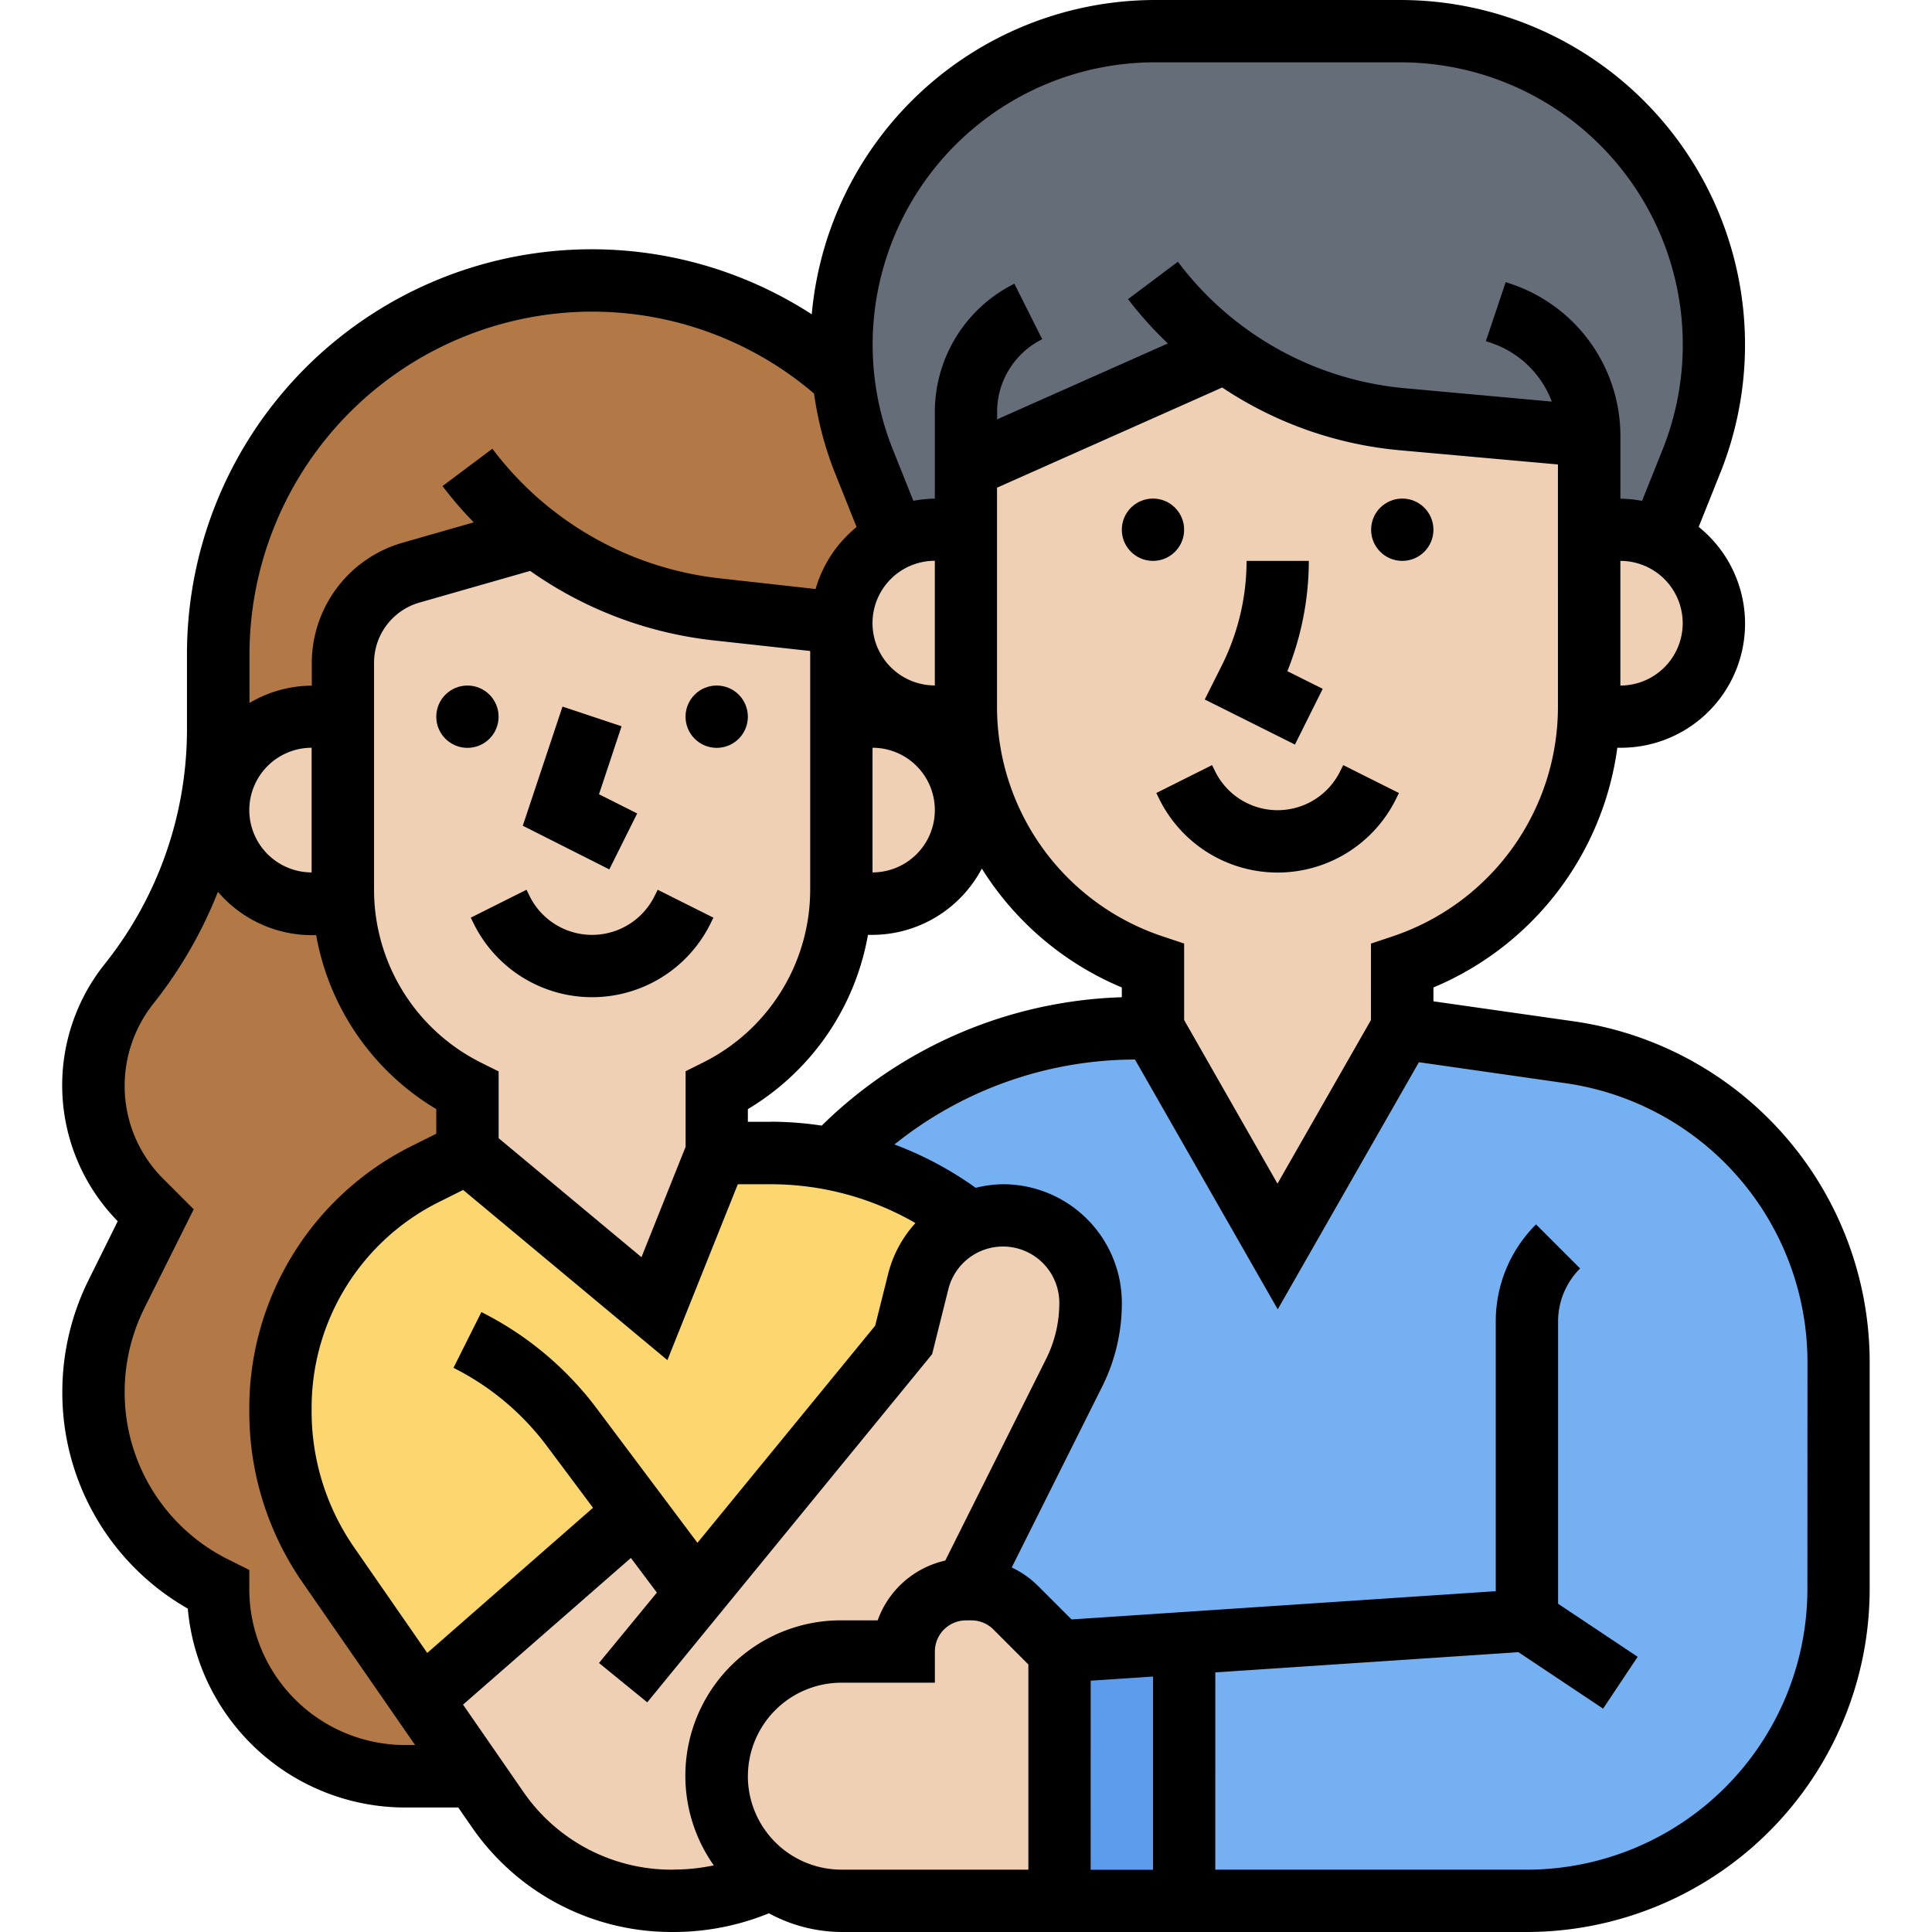 <svg xmlns="http://www.w3.org/2000/svg" xmlns:xlink="http://www.w3.org/1999/xlink" width="54" height="54" viewBox="0 0 54 54">
  <defs>
    <clipPath id="clip-path">
      <rect id="Rectángulo_35818" data-name="Rectángulo 35818" width="54" height="54" transform="translate(895 11635)" fill="#fff" stroke="#707070" stroke-width="1"/>
    </clipPath>
  </defs>
  <g id="_98" data-name="98" transform="translate(-895 -11635)" clip-path="url(#clip-path)">
    <g id="marido" transform="translate(896.742 11635)">
      <g id="Grupo_93513" data-name="Grupo 93513">
        <g id="Grupo_93499" data-name="Grupo 93499">
          <path id="Trazado_127460" data-name="Trazado 127460" d="M23.272,15.059,22.4,12.89a8.863,8.863,0,0,1-.584-2.352c-.026-.3-.044-.6-.044-.906A8.743,8.743,0,0,1,30.536.871H37.4A8.764,8.764,0,0,1,45.534,12.89l-.871,2.169a2.523,2.523,0,0,0-1.115-.253h-.871V12.194l-5.243-.479A9.8,9.8,0,0,1,32.5,9.842l-7.246,3.223v1.742h-.871a2.523,2.523,0,0,0-1.115.253Z" fill="#656d78"/>
        </g>
        <g id="Grupo_93500" data-name="Grupo 93500">
          <path id="Trazado_127461" data-name="Trazado 127461" d="M11.323,30.484v1.742l-1.176.584A7.336,7.336,0,0,0,6.1,39.368v.078a7.425,7.425,0,0,0,1.333,4.276c.723,1.054,1.672,2.421,2.613,3.78.505.732,1.01,1.463,1.481,2.143H9.581a5.234,5.234,0,0,1-5.226-5.226l-.1-.052a6.118,6.118,0,0,1-2.735-8.2l1.1-2.195L2.2,33.558A4.555,4.555,0,0,1,.871,30.336a4.5,4.5,0,0,1,1-2.839,11.277,11.277,0,0,0,2.352-5.409l.183.026a2.681,2.681,0,0,0-.052.531,2.617,2.617,0,0,0,2.613,2.613h.888A6.3,6.3,0,0,0,11.323,30.484Z" fill="#b27946"/>
        </g>
        <g id="Grupo_93501" data-name="Grupo 93501">
          <path id="Trazado_127462" data-name="Trazado 127462" d="M6.968,20.032a2.617,2.617,0,0,0-2.561,2.082l-.183-.026a10.845,10.845,0,0,0,.131-1.681V18.29a10.452,10.452,0,0,1,17.463-7.752A8.863,8.863,0,0,0,22.4,12.89l.871,2.169a2.6,2.6,0,0,0-1.5,2.36l-3.51-.392A9.937,9.937,0,0,1,13.247,15l-.009.009-3.5,1a2.61,2.61,0,0,0-1.9,2.508v1.515Z" fill="#b27946"/>
        </g>
        <g id="Grupo_93502" data-name="Grupo 93502">
          <path id="Trazado_127463" data-name="Trazado 127463" d="M16.026,42.268,10.042,47.5c-.941-1.359-1.89-2.726-2.613-3.78A7.425,7.425,0,0,1,6.1,39.446v-.078a7.336,7.336,0,0,1,4.05-6.558l1.176-.584,5.226,4.355,1.742-4.355h1.533a7.917,7.917,0,0,1,1.7.174,8.784,8.784,0,0,1,3.841,1.751,2.443,2.443,0,0,0-1.437,1.672l-.409,1.629-5.792,7.081Z" fill="#fcd770"/>
        </g>
        <g id="Grupo_93503" data-name="Grupo 93503">
          <path id="Trazado_127464" data-name="Trazado 127464" d="M31.355,45.926l-3.484.235-1.228-1.228a1.747,1.747,0,0,0-1.237-.514h-.148c1.228-2.456,2.4-4.8,3.022-6.045a4.38,4.38,0,0,0,.462-1.96,2.438,2.438,0,0,0-2.447-2.447,2.372,2.372,0,0,0-.932.183A8.784,8.784,0,0,0,21.522,32.4v-.009a11.6,11.6,0,0,1,8.44-3.649h.523l3.484,6.1,3.484-6.1,4.712.671a8.719,8.719,0,0,1,7.482,8.623v6.384a8.713,8.713,0,0,1-8.71,8.71H31.355Z" fill="#75b1f2"/>
        </g>
        <g id="Grupo_93504" data-name="Grupo 93504">
          <path id="Trazado_127465" data-name="Trazado 127465" d="M31.355,45.926v7.2H27.871V46.161Z" fill="#5d9cec"/>
        </g>
        <g id="Grupo_93505" data-name="Grupo 93505">
          <path id="Trazado_127466" data-name="Trazado 127466" d="M18.29,49.645A3.457,3.457,0,0,0,19.8,52.511v.009a6.212,6.212,0,0,1-2.683.61h-.087a5.906,5.906,0,0,1-4.851-2.543q-.314-.444-.653-.941c-.47-.679-.975-1.411-1.481-2.143l5.984-5.235,1.7,2.265,5.792-7.081.409-1.629a2.443,2.443,0,0,1,1.437-1.672,2.372,2.372,0,0,1,.932-.183,2.438,2.438,0,0,1,2.447,2.447,4.38,4.38,0,0,1-.462,1.96c-.618,1.245-1.794,3.588-3.022,6.045a1.755,1.755,0,0,0-1.742,1.742H21.774a3.479,3.479,0,0,0-3.484,3.484Z" fill="#f0d0b4"/>
        </g>
        <g id="Grupo_93506" data-name="Grupo 93506">
          <path id="Trazado_127467" data-name="Trazado 127467" d="M27.871,46.161v6.968h-6.1a3.49,3.49,0,0,1-3.484-3.484,3.479,3.479,0,0,1,3.484-3.484h1.742a1.755,1.755,0,0,1,1.742-1.742h.148a1.747,1.747,0,0,1,1.237.514Z" fill="#f0d0b4"/>
        </g>
        <g id="Grupo_93507" data-name="Grupo 93507">
          <path id="Trazado_127468" data-name="Trazado 127468" d="M7.839,24.849c0,.139.009.27.017.409H6.968a2.617,2.617,0,0,1-2.613-2.613,2.681,2.681,0,0,1,.052-.531,2.617,2.617,0,0,1,2.561-2.082h.871Z" fill="#f0d0b4"/>
        </g>
        <g id="Grupo_93508" data-name="Grupo 93508">
          <path id="Trazado_127469" data-name="Trazado 127469" d="M21.774,20.032v4.816c0,.139-.009.27-.017.409a6.3,6.3,0,0,1-3.466,5.226v1.742l-1.742,4.355-5.226-4.355V30.484a6.3,6.3,0,0,1-3.466-5.226c-.009-.139-.017-.27-.017-.409V18.517a2.61,2.61,0,0,1,1.9-2.508l3.5-1L13.247,15a9.937,9.937,0,0,0,5.017,2.029l3.51.392Z" fill="#f0d0b4"/>
        </g>
        <g id="Grupo_93509" data-name="Grupo 93509">
          <path id="Trazado_127470" data-name="Trazado 127470" d="M24.492,24.492a2.607,2.607,0,0,1-1.846.766h-.888c.009-.139.017-.27.017-.409V20.032h.871a2.611,2.611,0,0,1,1.846,4.459Z" fill="#f0d0b4"/>
        </g>
        <g id="Grupo_93510" data-name="Grupo 93510">
          <path id="Trazado_127471" data-name="Trazado 127471" d="M44.663,15.059a2.612,2.612,0,0,1-1.115,4.973h-.88c.009-.1.009-.183.009-.279V14.806h.871a2.523,2.523,0,0,1,1.115.253Z" fill="#f0d0b4"/>
        </g>
        <g id="Grupo_93511" data-name="Grupo 93511">
          <path id="Trazado_127472" data-name="Trazado 127472" d="M42.677,14.806v4.947c0,.1,0,.183-.009.279A7.638,7.638,0,0,1,37.452,27v1.742l-3.484,6.1-3.484-6.1V27a7.638,7.638,0,0,1-5.217-6.968c-.009-.1-.009-.183-.009-.279V13.065L32.5,9.842a9.8,9.8,0,0,0,4.93,1.873l5.243.479Z" fill="#f0d0b4"/>
        </g>
        <g id="Grupo_93512" data-name="Grupo 93512">
          <path id="Trazado_127473" data-name="Trazado 127473" d="M25.258,19.754c0,.1,0,.183.009.279h-.88a2.611,2.611,0,0,1-1.115-4.973,2.523,2.523,0,0,1,1.115-.253h.871Z" fill="#f0d0b4"/>
        </g>
      </g>
      <g id="Grupo_93514" data-name="Grupo 93514">
        <circle id="Elipse_4888" data-name="Elipse 4888" cx="0.871" cy="0.871" r="0.871" transform="translate(29.613 13.935)"/>
        <circle id="Elipse_4889" data-name="Elipse 4889" cx="0.871" cy="0.871" r="0.871" transform="translate(36.581 13.935)"/>
        <path id="Trazado_127474" data-name="Trazado 127474" d="M35.228,19.253l-.988-.493a8.3,8.3,0,0,0,.6-3.082H33.1a6.537,6.537,0,0,1-.687,2.911l-.482.962,2.521,1.26Z"/>
        <path id="Trazado_127475" data-name="Trazado 127475" d="M35.71,21.569a1.948,1.948,0,0,1-3.484,0l-.091-.184-1.558.78.091.184a3.69,3.69,0,0,0,6.6,0l.091-.184-1.558-.78Z"/>
        <path id="Trazado_127476" data-name="Trazado 127476" d="M42.291,28.553l-3.968-.566V27.6a8.5,8.5,0,0,0,5.14-6.7h.086a3.469,3.469,0,0,0,2.188-6.173l.607-1.517A9.635,9.635,0,0,0,37.4,0H30.539a9.645,9.645,0,0,0-9.592,8.785,11.313,11.313,0,0,0-17.463,9.5v2.117a10.513,10.513,0,0,1-2.3,6.544,5.426,5.426,0,0,0,.365,7.188L.737,35.77A7.044,7.044,0,0,0,0,38.9a6.947,6.947,0,0,0,3.507,6.061,6.1,6.1,0,0,0,6.073,5.559h1.486l.394.569A6.772,6.772,0,0,0,17.027,54h.089a7.068,7.068,0,0,0,2.634-.523A4.3,4.3,0,0,0,21.774,54H40.935a9.592,9.592,0,0,0,9.581-9.581V38.038A9.629,9.629,0,0,0,42.291,28.553Zm-5.114-2.379-.6.2V28.51l-2.613,4.573L31.355,28.51V26.372l-.6-.2a6.763,6.763,0,0,1-4.63-6.423V13.631l6.294-2.8a10.665,10.665,0,0,0,4.932,1.751l4.452.4V19.75a6.765,6.765,0,0,1-4.63,6.424ZM17.752,43.122,14.93,39.358a9.177,9.177,0,0,0-3.217-2.685l-.78,1.558a7.412,7.412,0,0,1,2.6,2.172l1.3,1.74L10.2,46.2,8.142,43.23a6.681,6.681,0,0,1-1.174-3.861,6.425,6.425,0,0,1,3.572-5.779l.663-.331,5.709,4.757L18.88,33.1h.942a8.082,8.082,0,0,1,4.023,1.085,3.307,3.307,0,0,0-.765,1.427l-.361,1.442Zm.415-25.227,2.736.3v6.649a5.4,5.4,0,0,1-3,4.857l-.482.24v2.112l-1.234,3.086-3.992-3.326V29.946l-.482-.24a5.4,5.4,0,0,1-3-4.858V18.519a1.749,1.749,0,0,1,1.263-1.675l3.1-.887a10.958,10.958,0,0,0,5.092,1.938Zm1.654,13.46h-.66V31a7.112,7.112,0,0,0,3.357-4.87h.127A3.471,3.471,0,0,0,25.7,24.277,8.478,8.478,0,0,0,29.613,27.6v.273a12.516,12.516,0,0,0-8.387,3.588,9.82,9.82,0,0,0-1.4-.109ZM22.645,20.9a1.742,1.742,0,0,1,0,3.484Zm1.742-1.742a1.742,1.742,0,0,1,0-3.484Zm19.161,0V15.677a1.742,1.742,0,1,1,0,3.484ZM30.539,1.742H37.4a7.893,7.893,0,0,1,7.328,10.824L44.154,14a3.47,3.47,0,0,0-.605-.061V12.194a4.488,4.488,0,0,0-3.072-4.264l-.134-.045-.555,1.651.136.045a2.755,2.755,0,0,1,1.708,1.644l-4.119-.375A8.943,8.943,0,0,1,31.18,7.316L29.787,8.361A10.571,10.571,0,0,0,30.9,9.6l-4.772,2.121v-.2a2.269,2.269,0,0,1,1.26-2.04L26.61,7.93a4.006,4.006,0,0,0-2.223,3.6v2.407a3.452,3.452,0,0,0-.6.061l-.572-1.43A7.891,7.891,0,0,1,30.539,1.742ZM14.806,8.71A9.552,9.552,0,0,1,21.011,11a9.6,9.6,0,0,0,.581,2.211L22.2,14.73a3.475,3.475,0,0,0-1.146,1.733l-2.693-.3a9.222,9.222,0,0,1-6.341-3.621l-1.394,1.044A10.852,10.852,0,0,0,11.5,14.6l-2,.572a3.5,3.5,0,0,0-2.527,3.35v.642a3.448,3.448,0,0,0-1.742.484V18.29A9.592,9.592,0,0,1,14.806,8.71ZM5.226,22.645A1.744,1.744,0,0,1,6.968,20.9v3.484A1.744,1.744,0,0,1,5.226,22.645ZM9.581,48.774a4.36,4.36,0,0,1-4.355-4.355v-.538l-.584-.292a5.218,5.218,0,0,1-2.9-4.694A5.275,5.275,0,0,1,2.3,36.549L3.673,33.8l-.853-.853a3.657,3.657,0,0,1-1.078-2.6,3.7,3.7,0,0,1,.807-2.3,12.227,12.227,0,0,0,1.8-3.121,3.459,3.459,0,0,0,2.619,1.212h.127A7.112,7.112,0,0,0,10.452,31v.688l-.692.345A8.191,8.191,0,0,0,5.226,39.45a8.351,8.351,0,0,0,1.483,4.772L9.86,48.774Zm7.447,3.484a5.028,5.028,0,0,1-4.134-2.164L11.2,47.645l4.692-4.1.726.969L15,46.481l1.349,1.1,7.962-9.731.455-1.821a1.574,1.574,0,0,1,3.1.382,3.488,3.488,0,0,1-.37,1.574l-2.817,5.633a2.619,2.619,0,0,0-1.89,1.671h-1.02a4.344,4.344,0,0,0-3.561,6.848,5.409,5.409,0,0,1-1.1.118Zm2.134-2.613a2.616,2.616,0,0,1,2.613-2.613h2.613v-.871a.871.871,0,0,1,.871-.871h.15a.874.874,0,0,1,.616.255l.976.977v5.735H21.774A2.616,2.616,0,0,1,19.161,49.645Zm9.581-2.669,1.742-.116v5.4H28.742Zm20.032-2.557a7.847,7.847,0,0,1-7.839,7.839h-8.71V46.744l8.473-.565,2.366,1.578.966-1.449-2.224-1.483V36.941a2.088,2.088,0,0,1,.616-1.487l-1.232-1.232a3.818,3.818,0,0,0-1.126,2.718v7.534l-11.856.79-.953-.952a2.609,2.609,0,0,0-.72-.5l2.524-5.048a5.208,5.208,0,0,0,.554-2.352A3.32,3.32,0,0,0,26.3,33.1a3.275,3.275,0,0,0-.771.1,9.8,9.8,0,0,0-2.271-1.212,10.768,10.768,0,0,1,6.709-2.374h.014l3.99,6.982,3.946-6.907,4.129.591a7.877,7.877,0,0,1,6.731,7.759Z"/>
        <circle id="Elipse_4890" data-name="Elipse 4890" cx="0.871" cy="0.871" r="0.871" transform="translate(10.452 19.161)"/>
        <circle id="Elipse_4891" data-name="Elipse 4891" cx="0.871" cy="0.871" r="0.871" transform="translate(17.419 19.161)"/>
        <path id="Trazado_127477" data-name="Trazado 127477" d="M13.065,25.053l-.091-.184-1.558.78.091.184a3.69,3.69,0,0,0,6.6,0l.091-.184-1.558-.78-.091.185a1.948,1.948,0,0,1-3.484,0Z"/>
        <path id="Trazado_127478" data-name="Trazado 127478" d="M16.067,22.737,15,22.2l.631-1.9-1.651-.55-1.11,3.33L15.288,24.3Z"/>
      </g>
    </g>
  </g>
</svg>
